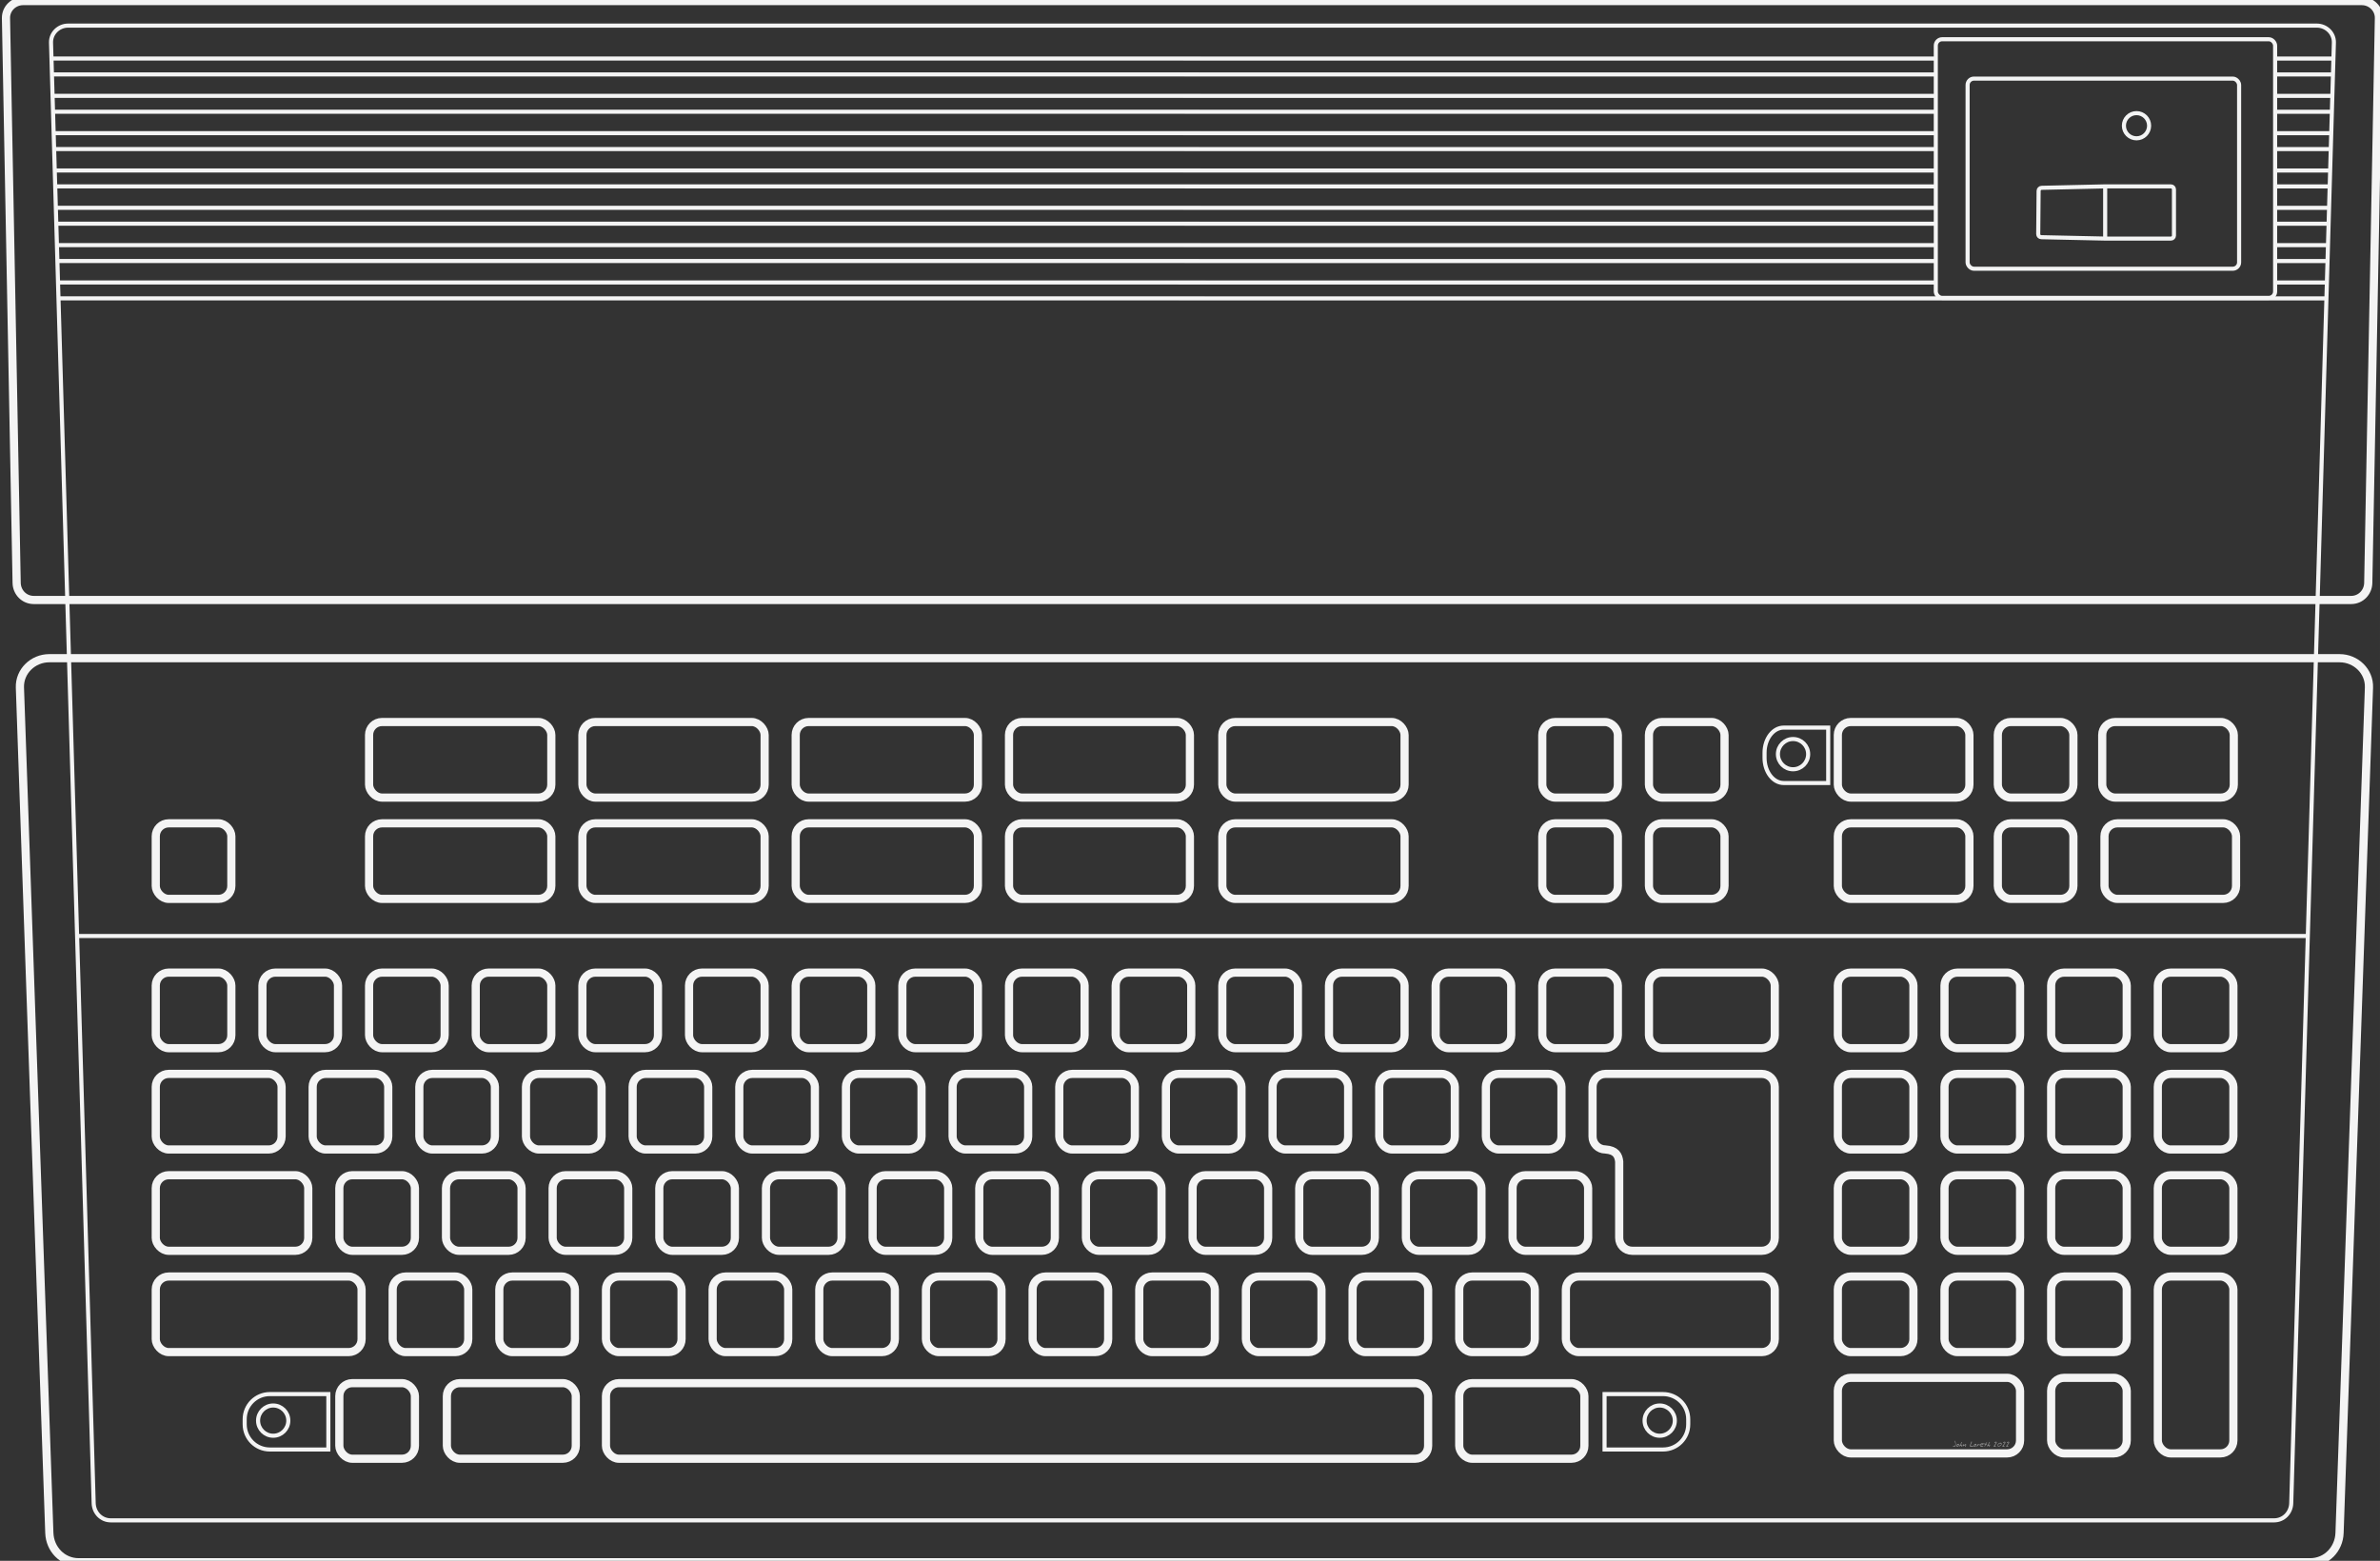 <svg height="381.698" viewBox="0 0 236.164 154.905" width="581.927" xmlns="http://www.w3.org/2000/svg"><rect x="0" y="0" width="236.164" height="154.905" fill="#333333" stroke="none"/><g fill="#f4f4f4" fill-opacity=".5" stroke-width=".406" transform="translate(14.808 -73.357)"><path d="m179.268 216.672q0 .097-.024.164-.035.099-.112.099-.051 0-.107-.024-.067-.028-.074-.07.023 0 .054.008.071.019.089.019.069 0 .104-.069.028-.055.028-.132 0-.054-.036-.155-.035-.101-.035-.141 0-.012.006-.019.007-.008.019-.008.032 0 .062.146.025.123.025.183z"/><path d="m179.581 216.755q0 .083-.048.13-.048.047-.132.047-.046 0-.071-.022-.025-.022-.025-.067 0-.064.084-.129.08-.062.147-.062.031 0 .041.038.006.022.006.065zm-.05.023q0-.01-.002-.019-.002-.01-.006-.022-.013.009-.043.044-.015.018-.027.026 0-.015.003-.025.006-.014.011-.024-.036 0-.075.03-.038.03-.038.065 0 .024.026.024.05 0 .096-.024.056-.029.056-.075z"/><path d="m179.915 216.788q0 .04-.03.089-.034.056-.071.056-.011 0-.018-.011-.007-.012-.007-.024 0-.015.031-.045.032-.032.032-.043 0-.007-.002-.015-.002-.007-.003-.01-.061.014-.124.07-.062.056-.095.063-.006-.018-.006-.036 0-.023.011-.048.007-.018.024-.043.028-.043.06-.097.016-.028.056-.098.041-.07.059-.099.01-.015.017-.022.011-.01.025-.013.01.003.014.012.005.009.005.021 0 .028-.036.075-.065.084-.067.088-.036.055-.036.1l.002.008q.045-.022.053-.025.033-.014.057-.014.026 0 .038.018.012.017.012.044z"/><path d="m180.292 216.741q0 .055-.027.118-.029.069-.072.095-.009-.011-.015-.024-.006-.013-.006-.026 0-.014.041-.082.018-.03.016-.053l-.001-.011q-.03.009-.104.054-.073.045-.148.091-.011 0-.021-.008-.009-.009-.009-.019 0-.017.054-.114.016-.029.058-.101.013.017.017.038.004.02.004.049 0 .012 0 .019.075-.045.117-.067.046-.025.063-.025.011 0 .021.026.011.026.011.041z"/><path d="m180.997 216.898q0 .015-.013.023-.012.007-.028.007-.014 0-.035-.003-.048-.007-.062-.007-.024 0-.096.006-.041.003-.058.003-.05 0-.05-.05 0-.047.031-.135.017-.05.064-.162.042-.101.054-.143.004-.013.006-.017.006-.01.016-.01.015 0 .026.023.011.022.011.04 0 .028-.033.096-.033.067-.065.131-.035.076-.035.116 0 .02.017.028.012.006.036.006.018 0 .062-.004.044-.005.058-.005.036 0 .06.011.033.015.033.047z"/><path d="m181.299 216.755q0 .083-.048.13-.048.047-.132.047-.046 0-.071-.022-.025-.022-.025-.067 0-.064.084-.129.08-.062.147-.062.031 0 .041.038.006.022.006.065zm-.05.023q0-.01-.002-.019-.002-.01-.006-.022-.013.009-.043.044-.015.018-.027.026 0-.015.003-.025.007-.014.011-.024-.036 0-.075.03-.038.03-.038.065 0 .024.026.024.05 0 .096-.024.056-.029.056-.075z"/><path d="m181.641 216.738q0 .026-.014.055-.013.029-.033.049l-.001-.011q0-.01.002-.03.002-.02.002-.03 0-.014-.004-.02-.004-.007-.017-.007-.038 0-.095.059-.062.065-.123.129-.005 0-.01-.001-.012-.003-.016-.004.002-.029.02-.065.048-.097.05-.103.006-.026.01-.038.003-.012.009-.025.006-.014.015-.024.009-.011.023-.017l.008.097q.035-.028.054-.044.036-.028.062-.028.026 0 .042.017.016.017.016.042z"/><path d="m182.039 216.644q0 .034-.091.09-.088.054-.127.054-.019 0-.025-.013-.006-.013-.006-.036 0-.015 0-.022.054 0 .099-.016.045-.016.078-.054-.024-.009-.05-.009-.059 0-.126.045-.073.05-.073.106 0 .054.073.075.011.003.137.023.074.011.074.04 0 .012-.027.019-.027.008-.068.008-.104 0-.164-.032-.08-.042-.08-.136 0-.097.097-.155.083-.049.188-.049.032 0 .058.015.032.018.032.047z"/><path d="m182.362 216.499q0 .018-.043.075-.043.057-.043.087 0 .015.018.031.041.036.041.044 0 .011-.007.02-.006.01-.017.01-.009 0-.025-.01-.011-.006-.044-.032-.012.024-.019.036-.023.043-.031.062-.012.037-.024.075-.021.05-.053.05l-.001-.019q0-.058.037-.136.007-.015.041-.075-.064-.035-.141-.035 0-.03.012-.044.013-.015.043-.015.028 0 .069.01.02.005.041.01.015-.005.042-.053.066-.115.089-.132.006.011.011.021.005.011.005.02z"/><path d="m182.662 216.788q0 .04-.03.089-.034.056-.071.056-.011 0-.018-.011-.006-.012-.006-.024 0-.015.031-.045.032-.032.032-.043 0-.007-.002-.015-.002-.007-.003-.01-.061.014-.124.07-.062.056-.095.063-.006-.018-.006-.036 0-.023.011-.048.007-.018.024-.043.028-.043.06-.097.016-.028.056-.098.041-.07.059-.099.01-.015.017-.022.011-.01.025-.013.01.003.014.012.005.009.005.021 0 .028-.036.075-.065.084-.067.088-.036.055-.036.1l.002.008q.045-.022.053-.025.033-.014.057-.014.026 0 .038.018.012.017.012.044z"/><path d="m183.328 216.524q0 .038-.041.102-.026.041-.085.117-.059.075-.074.099.002.001.061.019.059.018.059.065-.024.004-.048.007l-.009-.001v-.006q-.013-.003-.021-.003-.015 0-.049.005-.033.005-.05.005-.022 0-.036-.008-.014-.008-.014-.029 0-.017.062-.097.117-.149.118-.15.063-.086.063-.115 0-.011-.008-.017-.007-.006-.03-.006-.015 0-.064.03-.024.015-.038.015l-.014-.002q-.005-.003-.011-.012-.006-.01-.006-.015 0-.034.066-.062.056-.024.097-.024.035 0 .054.026.016.023.016.059z"/><path d="m183.816 216.67q0 .098-.106.174-.097.069-.2.069-.051 0-.081-.026-.03-.026-.03-.075 0-.11.097-.192.092-.077.205-.077.058 0 .087.034.029.034.029.093zm-.05.019q0-.037-.042-.056-.032-.014-.075-.014-.064 0-.134.062-.07.062-.07.126 0 .026.013.037.014.011.041.011.08 0 .166-.044.101-.052.101-.123z"/><path d="m184.188 216.524q0 .038-.041.102-.026.041-.085.117-.059.075-.074.099.002.001.061.019.059.018.059.065-.024.004-.048.007l-.009-.001v-.006q-.013-.003-.021-.003-.015 0-.049.005-.033.005-.05.005-.022 0-.036-.008-.014-.008-.014-.029 0-.017.062-.097.117-.149.118-.15.063-.086.063-.115 0-.011-.008-.017-.007-.006-.03-.006-.015 0-.064.03-.024.015-.038.015l-.014-.002q-.005-.003-.011-.012-.006-.01-.006-.015 0-.034.066-.062.056-.024.097-.024.035 0 .054.026.016.023.016.059z"/><path d="m184.561 216.524q0 .038-.041.102-.026.041-.085.117-.059.075-.074.099.002.001.061.019.059.018.059.065-.024.004-.048.007l-.009-.001v-.006q-.013-.003-.021-.003-.015 0-.049.005-.033.005-.05.005-.022 0-.036-.008-.014-.008-.014-.029 0-.017.062-.097.117-.149.118-.15.063-.086.063-.115 0-.011-.008-.017-.007-.006-.03-.006-.015 0-.064.03-.024.015-.038.015l-.014-.002q-.005-.003-.011-.012-.006-.01-.006-.015 0-.034.066-.062.056-.024.097-.024.035 0 .054.026.016.023.016.059z"/></g><g fill="none"><g transform="translate(14.808 -73.357)"><path d="m42.678 260.414c-6.085 0-11.196 4.903-10.984 10.984l11.014 316.613c.212 6.081 4.899 10.984 10.984 10.984h417.801 417.801c6.085 0 10.773-4.903 10.984-10.984l11.014-316.613c.212-6.081-4.899-10.984-10.984-10.984h-17.014-411.344-.914-411.344z" stroke="#f4f4f4" stroke-width="3.068" transform="matrix(.265 0 0 .265 -21.231 69.672)"/><path d="m214.286 166.252h-221.55" stroke="#f4f4f4" stroke-width=".406"/><path d="m103.263 224.246h107.589c.94 0 1.669-.757 1.696-1.696l4.233-144.956c.027-.939-.757-1.696-1.696-1.696h-5.821-105.775m.283 148.348h-107.589c-.94 0-1.669-.757-1.696-1.696l-4.233-144.956c-.027-.939.757-1.696 1.696-1.696h5.821 105.775" stroke="#f4f4f4" stroke-width=".406"/><path d="m103.471 132.903h115.024c.94 0 1.679-.757 1.696-1.696l1.058-56.047c.018-.94-.757-1.696-1.696-1.696h-3.704-112.422m.137 59.439h-115.024c-.94 0-1.679-.757-1.696-1.696l-1.058-56.047c-.018-.94.757-1.696 1.696-1.696h3.704 112.422" stroke="#f4f4f4" stroke-width=".812"/><g stroke-width=".406"><path d="m102.206 102.971h113.799m.025-1.577h-5.082m-33.67 0h-75.215m.671-20.648h74.544m33.67 0h5.586m.025-1.577h-5.61m-33.67 0h-74.686m.142 5.281h74.544m33.67 0h5.586m.025-1.577h-5.61m-33.67 0h-74.686m.142 5.281h74.544m33.67 0h5.586m.025-1.577h-5.61m-33.67 0h-74.686m.142 5.281h74.544m33.67 0h5.374m.025-1.577h-5.399m-33.67 0h-74.686m.142 5.281h74.544m33.67 0h5.374m.025-1.577h-5.399m-33.67 0-74.686-0m.142 5.281h74.544m33.67 0h5.162m.025-1.577-5.187 0m-33.67 0-74.686-0m2.121 5.281h-113.799m-.025-1.577h113.966m-.671-20.648h-113.799m-.025-1.577h113.966m-.142 5.281h-113.799m-.025-1.577h113.966m-.142 5.281h-113.587m-.025-1.577h113.754m-.142 5.281h-113.522m-.09-1.577h113.754m-.142 5.281h-113.376m-.025-1.577h113.542m-.142 5.281h-113.249m-.151-1.577h113.542" stroke="#f4f4f4"/><rect height="25.669" rx=".632" stroke="#f4f4f4" width="33.67" x="177.279" y="77.252"/><rect height="18.869" rx=".632" stroke="#f3f4f4" width="26.941" x="180.435" y="81.158"/><circle cx="197.195" cy="85.834" r="1.25" stroke="#f3f4f4"/><path d="m187.481 92.301c0-.168.135-.3.304-.304l6.298-.143h6.524c.168 0 .304.135.304.304v4.573c0 .168-.135.304-.304.304h-6.515l-6.345-.138c-.168-.004-.304-.135-.304-.304z" stroke="#f3f4f4"/><path d="m194.085 97.034v-5.138" stroke="#f3f4f4"/><path d="m17.773 217.215h-5.801c-1.385 0-2.5-1.115-2.5-2.5v-.5c0-1.385 1.115-2.5 2.5-2.5h5.801z" stroke="#f4f4f4"/><circle cx="12.301" cy="214.348" r="1.5" stroke="#f4f4f4"/><path d="m144.41 217.215h5.802c1.385 0 2.5-1.115 2.5-2.5v-.5c0-1.385-1.115-2.5-2.5-2.5h-5.802z" stroke="#f4f4f4"/><circle cx="-149.883" cy="214.348" r="1.5" stroke="#f4f4f4" transform="scale(-1 1)"/><path d="m166.602 151.069h-4.414c-1.054 0-1.902-1.115-1.902-2.5v-.5c0-1.385.848-2.5 1.902-2.5h4.414z" stroke="#f4f4f4"/><circle cx="163.113" cy="148.203" r="1.5" stroke="#f4f4f4"/></g></g><g stroke="#f4f4f4" stroke-width=".812"><rect height="7.5" rx="1.284" width="81.583" x="60.129" y="137.273"/><rect height="7.5" rx="1.284" width="12.792" x="44.343" y="137.273"/><rect height="7.5" rx="1.284" width="12.42" x="144.796" y="137.273"/><rect height="7.5" rx="1.284" width="7.5" x="33.671" y="137.273"/></g><g stroke="#f4f4f4" stroke-width=".812"><rect height="7.5" rx="1.284" width="7.5" x="113.046" y="126.69"/><rect height="7.5" rx="1.284" width="7.5" x="102.463" y="126.69"/><rect height="7.5" rx="1.284" width="7.5" x="91.879" y="126.69"/><rect height="7.5" rx="1.284" width="7.5" x="81.296" y="126.69"/><rect height="7.5" rx="1.284" width="7.5" x="70.713" y="126.69"/><rect height="7.5" rx="1.284" width="7.5" x="60.129" y="126.69"/><rect height="7.5" rx="1.284" width="7.5" x="49.546" y="126.69"/><rect height="7.5" rx="1.284" width="7.5" x="38.963" y="126.69"/><rect height="7.5" rx="1.284" width="20.423" x="15.456" y="126.69"/><rect height="7.5" rx="1.284" width="20.729" x="155.379" y="126.69"/><rect height="7.5" rx="1.284" width="7.5" x="144.796" y="126.69"/><rect height="7.5" rx="1.284" width="7.5" x="134.213" y="126.69"/><rect height="7.5" rx="1.284" width="7.5" x="123.629" y="126.69"/></g><g stroke="#f4f4f4" stroke-width=".812" transform="translate(8.987 -83.411)"><rect height="7.5" rx="1.284" width="7.5" x="98.768" y="200.047"/><rect height="7.5" rx="1.284" width="7.5" x="88.184" y="200.047"/><rect height="7.5" rx="1.284" width="7.5" x="77.601" y="200.047"/><rect height="7.5" rx="1.284" width="7.5" x="67.018" y="200.047"/><rect height="7.5" rx="1.284" width="7.5" x="56.434" y="200.047"/><rect height="7.5" rx="1.284" width="7.5" x="45.851" y="200.047"/><rect height="7.5" rx="1.284" width="7.5" x="35.268" y="200.047"/><rect height="7.5" rx="1.284" width="7.5" x="24.684" y="200.047"/><rect height="7.5" rx="1.284" width="15.132" x="6.469" y="200.047"/><rect height="7.5" rx="1.284" width="7.5" x="141.101" y="200.047"/><rect height="7.5" rx="1.284" width="7.5" x="130.518" y="200.047"/><rect height="7.5" rx="1.284" width="7.5" x="119.934" y="200.047"/><rect height="7.5" rx="1.284" width="7.5" x="109.351" y="200.047"/><path d="m167.121 201.331v4.931c0 .712-.573 1.284-1.284 1.284h-12.869c-.712 0-1.284-.573-1.284-1.284v-7.577c-.072-.611-.33-1.118-1.361-1.193-.712 0-1.284-.573-1.284-1.284v-4.931c0-.712.573-1.284 1.284-1.284h15.514c.712 0 1.284.573 1.284 1.284v4.931z"/></g><g stroke="#f4f4f4" stroke-width=".812"><rect height="7.5" rx="1.284" width="7.5" x="105.109" y="106.581"/><rect height="7.5" rx="1.284" width="7.5" x="94.525" y="106.581"/><rect height="7.5" rx="1.284" width="7.5" x="83.942" y="106.581"/><rect height="7.5" rx="1.284" width="7.5" x="73.359" y="106.581"/><rect height="7.5" rx="1.284" width="7.5" x="62.775" y="106.581"/><rect height="7.5" rx="1.284" width="7.5" x="52.192" y="106.581"/><rect height="7.5" rx="1.284" width="7.5" x="41.609" y="106.581"/><rect height="7.5" rx="1.284" width="7.5" x="31.025" y="106.581"/><rect height="7.5" rx="1.284" width="12.486" x="15.456" y="106.581"/><rect height="7.5" rx="1.284" width="7.5" x="147.442" y="106.581"/><rect height="7.5" rx="1.284" width="7.5" x="136.859" y="106.581"/><rect height="7.5" rx="1.284" width="7.5" x="126.275" y="106.581"/><rect height="7.5" rx="1.284" width="7.5" x="115.692" y="106.581"/></g><g stroke="#f4f4f4" stroke-width=".812"><rect height="7.5" rx="1.284" width="7.5" x="100.123" y="96.527"/><rect height="7.5" rx="1.284" width="7.5" x="89.54" y="96.527"/><rect height="7.5" rx="1.284" width="7.5" x="78.956" y="96.527"/><rect height="7.5" rx="1.284" width="7.5" x="68.373" y="96.527"/><rect height="7.5" rx="1.284" width="7.5" x="57.79" y="96.527"/><rect height="7.5" rx="1.284" width="7.5" x="47.206" y="96.527"/><rect height="7.5" rx="1.284" width="7.5" x="36.623" y="96.527"/><rect height="7.5" rx="1.284" width="7.5" x="26.04" y="96.527"/><rect height="7.5" rx="1.284" width="7.5" x="15.456" y="96.527"/><rect height="7.5" rx="1.284" width="7.5" x="142.456" y="96.527"/><rect height="7.5" rx="1.284" width="7.5" x="131.873" y="96.527"/><rect height="7.5" rx="1.284" width="7.5" x="121.29" y="96.527"/><rect height="7.5" rx="1.284" width="7.5" x="110.706" y="96.527"/><rect height="7.5" rx="1.284" width="7.5" x="153.039" y="96.527"/><rect height="7.5" rx="1.284" width="12.486" x="163.623" y="96.527"/></g><g stroke="#f4f4f4" stroke-width=".812"><rect height="17.554" rx="1.284" width="7.5" x="214.116" y="126.69"/><rect height="7.5" rx="1.284" width="7.5" x="203.533" y="126.69"/><rect height="7.5" rx="1.284" width="7.5" x="192.95" y="126.69"/><rect height="7.5" rx="1.284" width="7.5" x="182.366" y="126.69"/><rect height="7.5" rx="1.284" width="7.5" x="203.533" y="136.744"/><rect height="7.5" rx="1.284" width="18.083" x="182.366" y="136.744"/><rect height="7.5" rx="1.284" width="7.5" x="214.116" y="116.636"/><rect height="7.5" rx="1.284" width="7.5" x="203.533" y="116.636"/><rect height="7.5" rx="1.284" width="7.5" x="192.95" y="116.636"/><rect height="7.5" rx="1.284" width="7.5" x="182.366" y="116.636"/><rect height="7.5" rx="1.284" width="7.5" x="214.116" y="106.582"/><rect height="7.5" rx="1.284" width="7.5" x="203.533" y="106.582"/><rect height="7.5" rx="1.284" width="7.5" x="192.95" y="106.582"/><rect height="7.5" rx="1.284" width="7.5" x="182.366" y="106.582"/><rect height="7.5" rx="1.284" width="7.5" x="214.116" y="96.528"/><rect height="7.5" rx="1.284" width="7.5" x="203.533" y="96.528"/><rect height="7.5" rx="1.284" width="7.5" x="192.95" y="96.528"/><rect height="7.5" rx="1.284" width="7.5" x="182.366" y="96.528"/></g><g stroke="#f4f4f4" stroke-width=".812"><rect height="7.5" rx="1.284" width="17.949" x="100.123" y="81.711"/><rect height="7.5" rx="1.284" width="18.083" x="78.956" y="81.711"/><rect height="7.5" rx="1.284" width="18.083" x="57.79" y="81.711"/><rect height="7.5" rx="1.284" width="18.083" x="36.623" y="81.711"/><rect height="7.5" rx="1.284" width="7.5" x="15.456" y="81.711"/><rect height="7.5" rx="1.284" width="18.083" x="121.29" y="81.711"/><rect height="7.5" rx="1.284" width="7.5" x="153.039" y="81.711"/><rect height="7.5" rx="1.284" width="7.5" x="163.622" y="81.711"/><rect height="7.5" rx="1.284" width="7.5" x="153.039" y="71.657"/><rect height="7.5" rx="1.284" width="7.5" x="163.622" y="71.657"/><rect height="7.5" rx="1.284" width="7.5" x="198.241" y="81.711"/><rect height="7.5" rx="1.284" width="13.056" x="182.366" y="81.711"/><rect height="7.5" rx="1.284" width="13.056" x="182.366" y="71.657"/><rect height="7.5" rx="1.284" width="7.5" x="198.241" y="71.657"/><rect height="7.5" rx="1.284" width="13.056" x="208.824" y="81.711"/><rect height="7.5" rx="1.284" width="13.056" x="208.601" y="71.657"/><rect height="7.5" rx="1.284" width="17.949" x="100.123" y="71.657"/><rect height="7.5" rx="1.284" width="18.083" x="78.956" y="71.657"/><rect height="7.5" rx="1.284" width="18.083" x="57.79" y="71.657"/><rect height="7.5" rx="1.284" width="18.083" x="36.623" y="71.657"/><rect height="7.5" rx="1.284" width="18.083" x="121.29" y="71.657"/></g></g></svg>